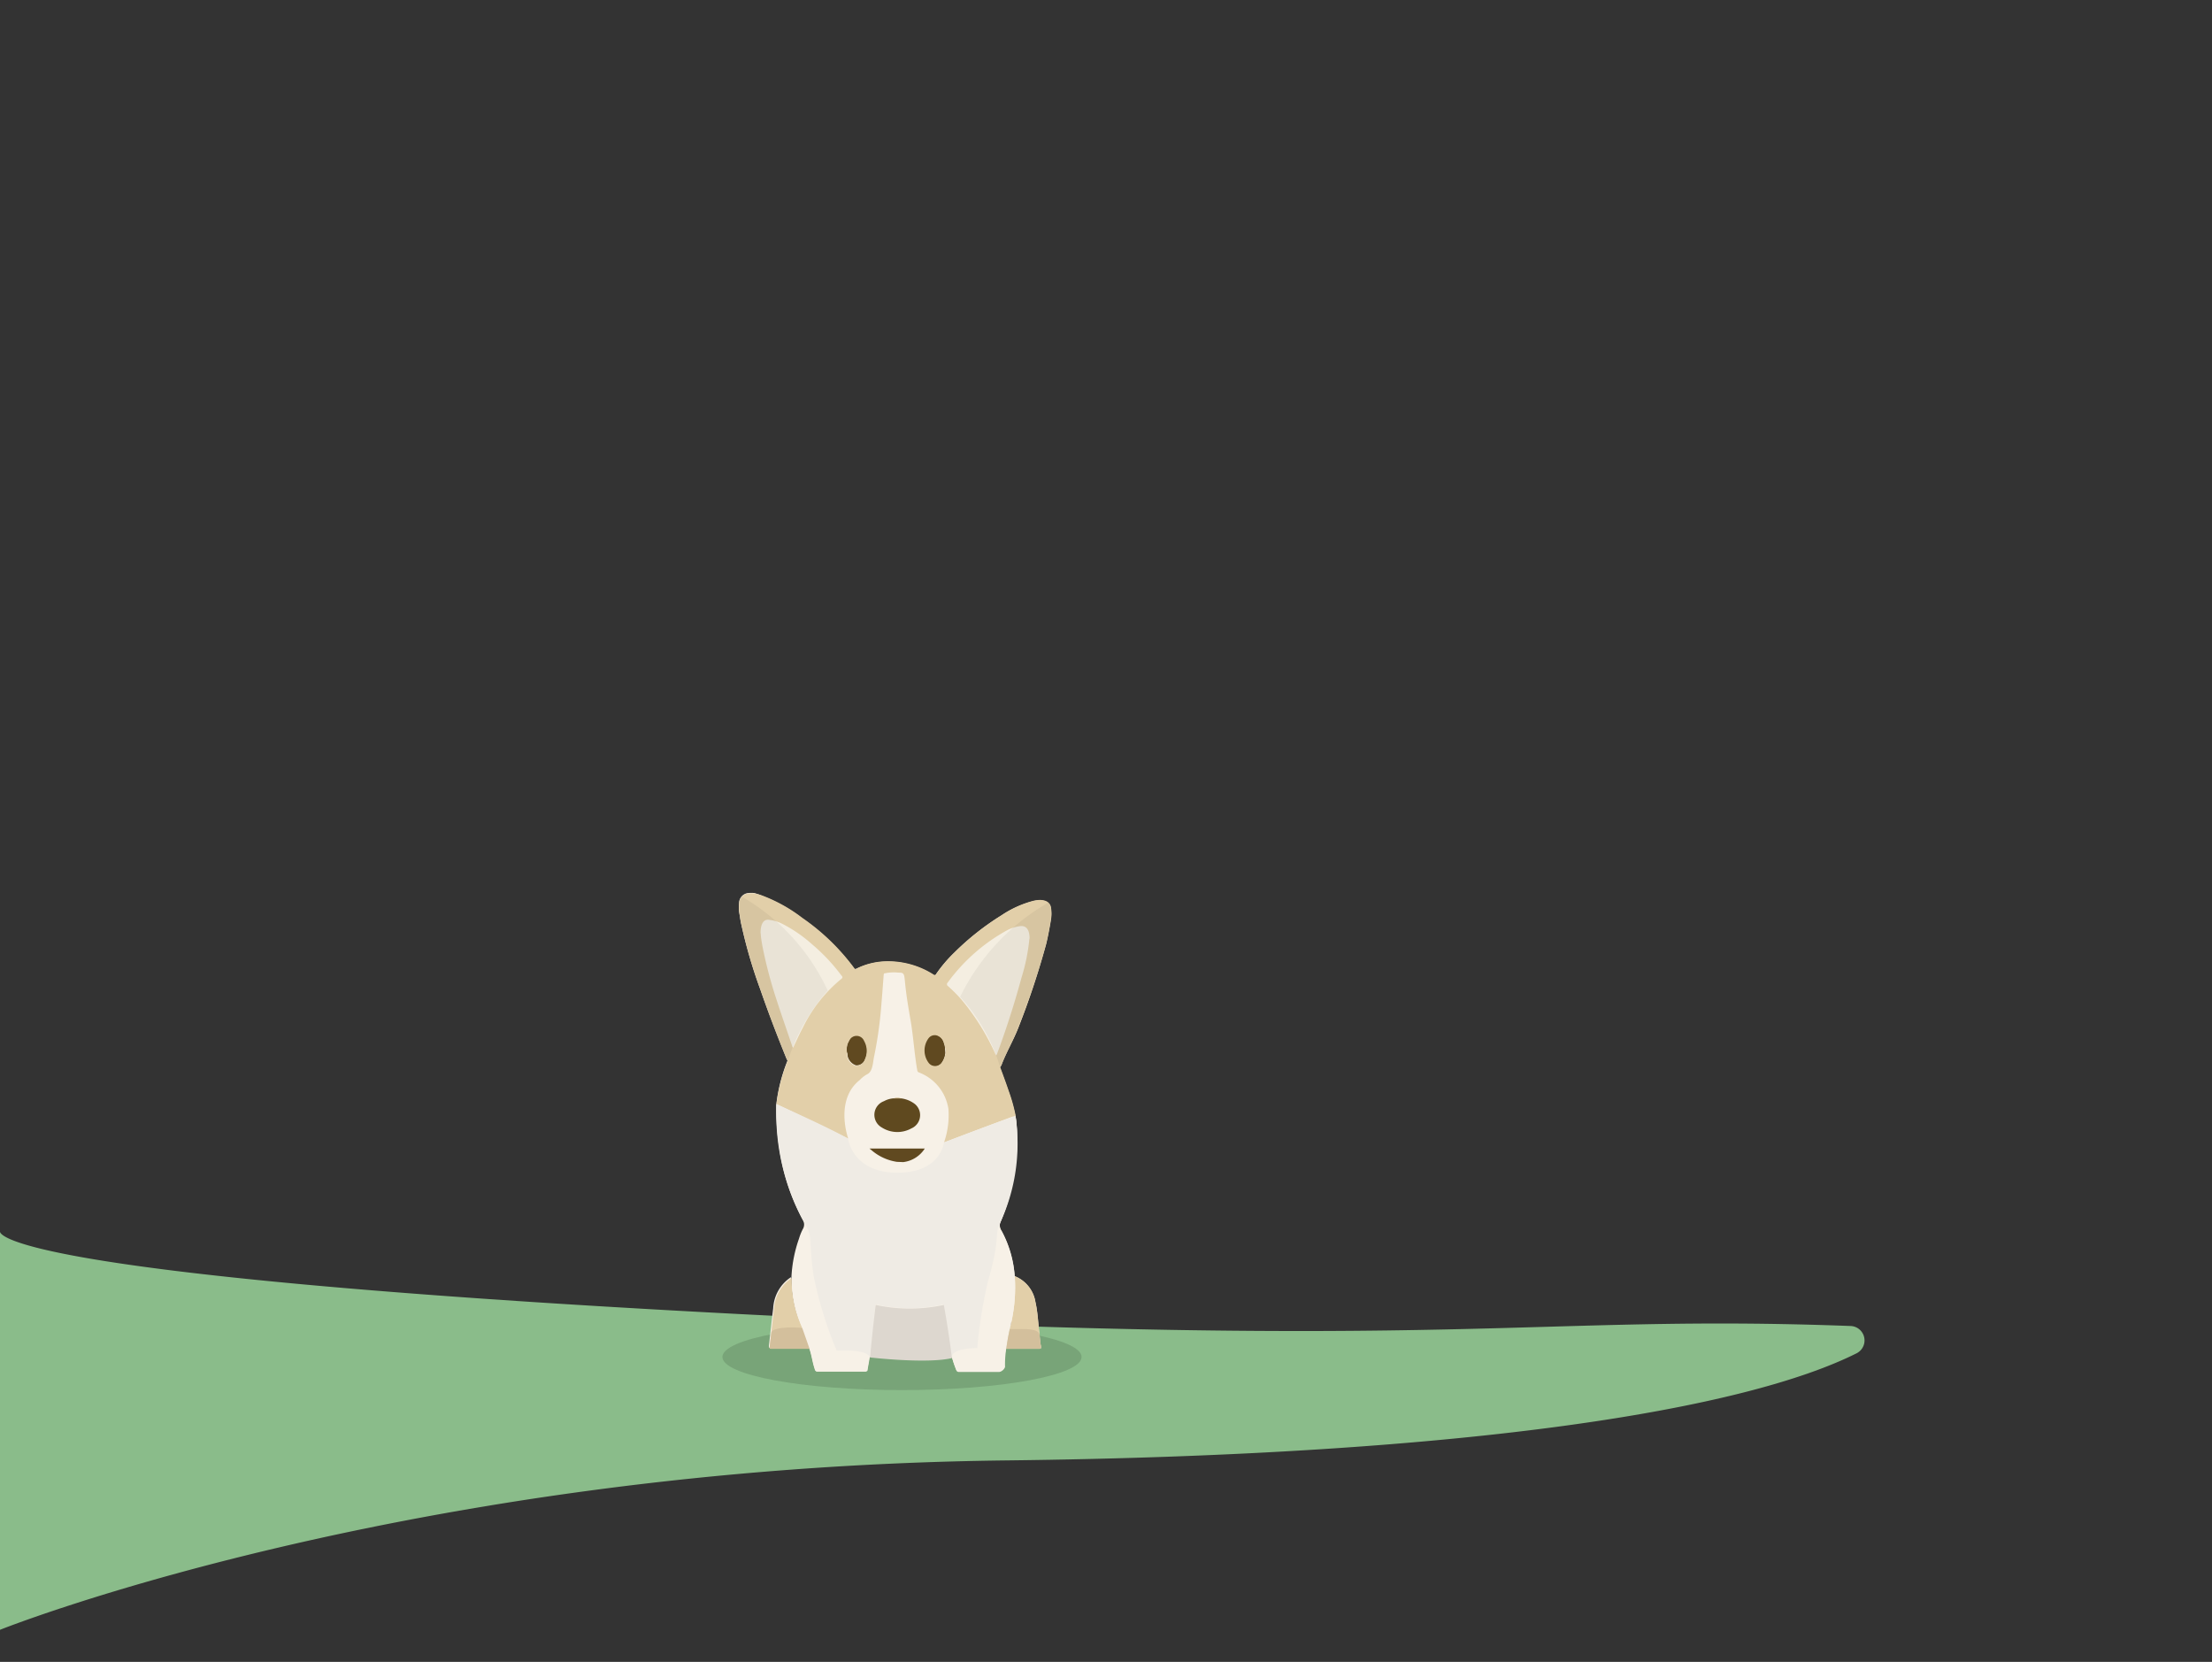<svg xmlns="http://www.w3.org/2000/svg" width="83.91mm" height="63.03mm" viewBox="0 0 237.85 178.66"><rect x="0" y="0" width="237.85" height="178.66" fill="#333333" stroke="none"/><title>artwork--palace-2</title><g id="bb5a84be-60fe-41d7-8c8b-7d58308f6b7c" data-name="Layer 2"><g id="e7c219a8-95c6-4582-9b09-9e186f29e64f" data-name="Layer 1"><path d="M108.18,157C43.6,157.75,0,175.21,0,175.21V132.36s-2,4.66,79.41,8.9c77.54,4,85.19,0,119.59,1.29a1.55,1.55,0,0,1,.64,2.93C187.79,151.42,158.73,156.42,108.18,157Z" style="fill:#8abc8a"/><g id="fd9677d9-1df4-495a-bf54-74fb8e778113" data-name="Corgi"><ellipse cx="96.99" cy="145.88" rx="19.31" ry="3.56" style="fill:#010101;opacity:0.13"/><g id="aa2a2c41-b9eb-4e53-85c9-2c5651fa2402" data-name="b3fff5ae-8c55-48a5-912e-80df78536539"><g id="a502d941-6542-436d-8066-25249eca50a4" data-name="a09452f0-8f17-4e0d-94ae-2cd335ac0935"><path d="M91.91,122.71h0m16.84,19.38a28.72,28.72,0,0,0-.56,2.91c1.15,0,2.3,0,3.45,0,.26,0,.33,0,.28-.29-.09-.43-.1-.87-.15-1.3-.15-1.15-.18-2.31-.44-3.44a3.6,3.6,0,0,0-2.23-2.78v0a12,12,0,0,0-1.42-4.86,1,1,0,0,1-.12-.92,22.53,22.53,0,0,0,1.79-9.34,14,14,0,0,0-.16-2.05h0a18.39,18.39,0,0,0-.78-2.78c-.3-.9-.9-2.5-.9-2.5a.75.75,0,0,0,.19-.31c.5-1.29,1.25-2.58,1.76-3.88a86.71,86.71,0,0,0,3-9c.23-.91.48-2.34.54-2.77a3.79,3.79,0,0,0,0-1.06c-.06-.83-.86-1.08-1.89-.85a11.21,11.21,0,0,0-3.45,1.56,28.39,28.39,0,0,0-5.06,4,15.06,15.06,0,0,0-2,2.37c-.08.11-.13.12-.25,0a9.1,9.1,0,0,0-5.22-1.42,7.52,7.52,0,0,0-3,.75c-.11,0-.2.09-.29,0a23.63,23.63,0,0,0-5.6-5.42,16.79,16.79,0,0,0-4.1-2.32A5.93,5.93,0,0,0,81.09,96a3.75,3.75,0,0,0-.62,0,1.1,1.1,0,0,0-1,1.08,4,4,0,0,0,0,.91c.07.4.12.8.2,1.2a53.35,53.35,0,0,0,2.07,7.13c.86,2.48,1.8,4.92,2.78,7.35a3.11,3.11,0,0,0,.16.34,18.43,18.43,0,0,0-1.2,4.64m0,0a27.13,27.13,0,0,0,.31,4.76,23,23,0,0,0,2.53,7.73.94.94,0,0,1,0,1,5.63,5.63,0,0,0-.4,1,14.56,14.56,0,0,0-.82,4.17,12.26,12.26,0,0,0,1,5.17h0a12.14,12.14,0,0,1-1.05-5.18s0,0,0,0a4.25,4.25,0,0,0-1.91,3.34c-.17,1.34-.3,2.68-.46,4,0,.24,0,.28.23.28H87c.28.75.34,1.51.61,2.27,0,.12.08.2.23.2H93l.07,0c.12,0,.19-.05.19-.15.07-.43.15-.85.22-1.27,0-.14.08-.21.24-.2.6.05,1.2.13,1.8.13a60.43,60.43,0,0,0,6.31-.17c.29,0,.49,0,.58.35a11.42,11.42,0,0,0,.39,1.12.28.28,0,0,0,.31.22h4.33c.22,0,.28-.08.31-.27.14-.74.29-1.49.43-2.23a29.27,29.27,0,0,1,.56-2.91" style="fill:#f7f1e7"/><path d="M110.8,100.77A22.63,22.63,0,0,1,110,105c-.76,2.83-1.69,5.6-2.68,8.36a.66.66,0,0,1-.09.19,1.74,1.74,0,0,1-.11-.18,25.61,25.61,0,0,0-3.41-5.57,14.9,14.9,0,0,0-1.87-1.94c-.09-.07-.13-.14,0-.24a20,20,0,0,1,6.61-5.83,4,4,0,0,1,1.44-.45C110.42,99.31,110.8,99.79,110.8,100.77Z" style="fill:#f4eee1"/><path d="M85.13,137.35a12.21,12.21,0,0,0,1.05,5.19,2.12,2.12,0,0,0,.53.8,3.67,3.67,0,0,1,.8,1.66H83c-.23,0-.27,0-.23-.28.16-1.33.29-2.67.46-4a4.25,4.25,0,0,1,1.91-3.34S85.11,137.35,85.13,137.35Z" style="fill:#e2cfa9"/><path d="M86.72,142.9c.51.44.56,1.52.79,2.1H83c-.23,0-.27,0-.23-.28.16-1.33.17-1.46.17-1.46C83,142.57,86.36,142.6,86.72,142.9Z" style="fill:#d3bf9c"/><path d="M108.2,145a28.72,28.72,0,0,1,.56-2.91,17.17,17.17,0,0,0,.35-4.9,3.6,3.6,0,0,1,2.23,2.78c.26,1.13.29,2.29.44,3.44,0,.43.06.87.15,1.3,0,.28,0,.29-.28.29C110.5,145,109.35,145,108.2,145Z" style="fill:#e2cfa9"/><path d="M81.58,100.24c0-1.11.4-1.6,1-1.52a4.63,4.63,0,0,1,1.53.48,16.5,16.5,0,0,1,3.28,2.29,20.83,20.83,0,0,1,3.25,3.45c.13.18.13.27,0,.41a16.7,16.7,0,0,0-4.3,5.43c-.37.72-.7,1.44-1,2.16l-.07.13a.54.54,0,0,1-.07-.13c-.59-1.74-1.2-3.47-1.76-5.21a47.6,47.6,0,0,1-1.59-6C81.68,101.16,81.62,100.58,81.58,100.24Z" style="fill:#f4eee1"/><path d="M91.05,112.68a1.71,1.71,0,0,1,.27-.85.88.88,0,0,1,1.64,0,2.21,2.21,0,0,1,.09,2,1,1,0,0,1-1,.7,1.37,1.37,0,0,1-.91-1c0-.12,0-.24-.06-.36S91.05,112.86,91.05,112.68Z" style="fill:#604920"/><path d="M101.63,113.21a2.17,2.17,0,0,1-.37,1,.86.86,0,0,1-1.19.25.87.87,0,0,1-.22-.21,2.21,2.21,0,0,1,0-2.64.83.83,0,0,1,.82-.31,1.12,1.12,0,0,1,.79.79,3.2,3.2,0,0,1,.15.61Z" style="fill:#604920"/><path d="M83.49,118.69l7.18,3.45,1.11.53.14,0-.06-.12a5.36,5.36,0,0,1,.63-7,3.46,3.46,0,0,1,.84-.64c.59-.28.52-.85.63-1.32a44.44,44.44,0,0,0,.79-5.62c.09-1.07.17-2.37.25-3.45,0-.1,0-.14.14-.17a4.35,4.35,0,0,1,1.44-.06c.6.06.62.33.71,1.25.13,1.41.37,2.8.61,4.18.28,1.62.6,3.24.89,4.86a.3.3,0,0,0,.15.23,5.24,5.24,0,0,1,2.61,5.11,4.94,4.94,0,0,1-1.28,3c-.07.07-.21.14-.12.26s.2,0,.3,0l8.4-3.16a2,2,0,0,1,.35-.06,12.94,12.94,0,0,1,.16,2.07,22.53,22.53,0,0,1-1.79,9.34,1,1,0,0,0,.12.92,12,12,0,0,1,1.42,4.86,17.17,17.17,0,0,1-.35,4.9,29.27,29.27,0,0,0-.56,2.91,11,11,0,0,0-.13,2,.86.86,0,0,1-.61.53h-4.33a.28.28,0,0,1-.31-.22,11.42,11.42,0,0,1-.39-1.12c-.09-.38-.29-.38-.58-.35a60.43,60.43,0,0,1-6.31.17c-.6,0-1.2-.08-1.8-.13-.16,0-.23.06-.24.2-.07.42-.15.84-.22,1.27,0,.1-.08.1-.18.15l-.09,0H87.88c-.15,0-.19-.08-.23-.2-.27-.77-.33-1.53-.61-2.29-.21-.58-.75-2.16-.87-2.46a12.26,12.26,0,0,1-1-5.17,14.56,14.56,0,0,1,.82-4.17,5.63,5.63,0,0,1,.4-1,.94.94,0,0,0,0-1,23,23,0,0,1-2.53-7.73A27.13,27.13,0,0,1,83.49,118.69Zm16,4.74s0,0-.06,0H93.53c-.09,0-.12,0,0,.09l.19.16a5.52,5.52,0,0,0,2.75,1.26,1.13,1.13,0,0,0,.68,0A3.19,3.19,0,0,0,99.45,123.43Zm-2.55-5.35a1.63,1.63,0,0,0-.82,0,2.66,2.66,0,0,0-1,.3,1.56,1.56,0,0,0-.23,2.83,3.08,3.08,0,0,0,3.17.1,1.55,1.55,0,0,0,.19-2.75A2.81,2.81,0,0,0,96.9,118.08Z" style="fill:#f7f1e7"/><path d="M91.19,122.39l-.52-.25-7.18-3.45a18.43,18.43,0,0,1,1.2-4.64,3.11,3.11,0,0,1-.16-.34c-1-2.43-1.92-4.87-2.78-7.35a53.35,53.35,0,0,1-2.07-7.13c-.08-.4-.13-.8-.2-1.2a4,4,0,0,1,0-.91,1.1,1.1,0,0,1,1-1.08,3.75,3.75,0,0,1,.62,0,5.93,5.93,0,0,1,1.07.31,16.79,16.79,0,0,1,4.1,2.32,23.63,23.63,0,0,1,5.6,5.42c.09.14.18.1.29,0a7.52,7.52,0,0,1,3-.75,9.1,9.1,0,0,1,5.22,1.42c.12.07.17.06.25,0a15.06,15.06,0,0,1,2-2.37,28.39,28.39,0,0,1,5.06-4,11.21,11.21,0,0,1,3.45-1.56c1-.23,1.83,0,1.89.85a3.79,3.79,0,0,1,0,1.06c-.06.43-.31,1.86-.54,2.77a86.71,86.71,0,0,1-3,9c-.51,1.3-1.26,2.59-1.76,3.88a.75.75,0,0,1-.19.31s.6,1.6.9,2.5a18.39,18.39,0,0,1,.78,2.78l-.35.06-7.36,2.77a8.93,8.93,0,0,0,.47-3.6,5,5,0,0,0-3.2-3.93.27.27,0,0,1-.15-.23c-.29-1.6-.43-3.69-.71-5.31-.24-1.38-.48-2.78-.61-4.18-.09-.92-.11-1-.71-1a4.64,4.64,0,0,0-1.44.07c-.11,0-.13.07-.14.17-.08,1.07-.16,2.14-.25,3.21a44.19,44.19,0,0,1-.79,5.62c-.11.48-.12,1.56-.71,1.84a3.23,3.23,0,0,0-.83.64c-2.73,2.16-1.23,6.3-1.23,6.3m-.11-9.18c0,.12,0,.23,0,.35a1.35,1.35,0,0,0,.89,1,1,1,0,0,0,1-.68,2.17,2.17,0,0,0-.08-2,.87.87,0,0,0-1.61,0,1.66,1.66,0,0,0-.26.84A4.3,4.3,0,0,0,91.08,113.21Zm10.53-.52q-.06-.3-.15-.6a1.09,1.09,0,0,0-.77-.76.78.78,0,0,0-.8.3,2.15,2.15,0,0,0,0,2.57.84.84,0,0,0,1.17.19.88.88,0,0,0,.21-.22,2.12,2.12,0,0,0,.37-1.48Zm9.08-11.79c0-1-.37-1.43-1-1.36a4.14,4.14,0,0,0-1.41.44,19.6,19.6,0,0,0-6.45,5.7c-.07.1,0,.16,0,.23a15,15,0,0,1,1.84,1.9,25.35,25.35,0,0,1,3.33,5.45,1.74,1.74,0,0,0,.11.18l.09-.19c1-2.69,1.87-5.41,2.62-8.17A20.86,20.86,0,0,0,110.69,100.9Zm-28.91-.59c0,.32.09.88.19,1.43a48.21,48.21,0,0,0,1.52,5.75c.54,1.67,1.13,3.33,1.69,5a.54.54,0,0,0,.07.13.83.83,0,0,1,.07-.13c.33-.69.64-1.39,1-2.06a15.59,15.59,0,0,1,4.12-5.21c.17-.13.16-.23,0-.39a19.91,19.91,0,0,0-3.11-3.31,15.25,15.25,0,0,0-3.16-2.19,4.2,4.2,0,0,0-1.47-.46C82.15,98.78,81.78,99.26,81.78,100.31Z" style="fill:#e2cfa9"/><path d="M96.9,118.08a3,3,0,0,1,1.28.47,1.55,1.55,0,0,1-.19,2.76,3.11,3.11,0,0,1-3.17-.1,1.56,1.56,0,0,1,.23-2.83,2.5,2.5,0,0,1,1-.3Z" style="fill:#5f491f"/><path d="M96.43,124.9a5.42,5.42,0,0,1-2.74-1.27l-.2-.16.14,0h5.81a3.2,3.2,0,0,1-2.32,1.46Z" style="fill:#604920"/><path d="M96.9,118.08h-.82A1.63,1.63,0,0,1,96.9,118.08Z" style="fill:#b18e44"/><path d="M101.63,113.21a2.17,2.17,0,0,1-.37,1,.86.86,0,0,1-1.19.25.87.87,0,0,1-.22-.21,2.21,2.21,0,0,1,0-2.64.83.83,0,0,1,.82-.31,1.12,1.12,0,0,1,.79.79,3.2,3.2,0,0,1,.15.61Z" style="fill:#604920"/><path d="M109.2,120c-1.79.52-7.71,2.83-7.71,2.83s-.3,3.24-5,3.24c-4.86,0-5.3-3.67-5.3-3.67-2.06-1.15-5.69-2.79-7.7-3.7a24.27,24.27,0,0,0,3,12.75c1,1.64.41,1.64,1,5.75a42.84,42.84,0,0,0,2.48,8c.7,0,3.06-.15,3.56.66.4-2.72.54-5.1.61-5.65a16,16,0,0,0,7.33,0c.53,3.88.64,4.77.87,5.72,0-.88,1.9-1,2.74-1a51.13,51.13,0,0,1,1.16-7.21c1.36-4.65.67-5,1.26-6.17A20.24,20.24,0,0,0,109.2,120Z" style="fill:#efebe4"/><path d="M112.77,97s1.11,1-1.63,8.84-3.62,8.83-3.62,8.83a19.19,19.19,0,0,0-4.28-7.5A23.7,23.7,0,0,1,112.77,97Z" style="fill:#010101;opacity:0.05"/><path d="M79.77,96.39s-1.29.43,1.57,8.78c2.63,7.7,3.39,8.84,3.39,8.84A21.11,21.11,0,0,1,89,106.48,22.72,22.72,0,0,0,79.77,96.39Z" style="fill:#010101;opacity:0.05"/><path d="M102.36,146c-2.71.64-8.81-.07-8.81-.07.34-3.56.61-5.65.61-5.65a17.21,17.21,0,0,0,7.33,0S102,143.07,102.36,146Z" style="fill:#ddd7cf"/><path d="M111.8,143.6a10.49,10.49,0,0,0,.13,1.11c0,.28,0,.29-.28.29-1.15,0-2.3,0-3.45,0,.15-1,.18-1.18.38-2.12C109.9,142.91,111.78,142.69,111.8,143.6Z" style="fill:#d3bf9c"/></g></g></g><rect x="0.22" width="237.63" height="178.66" style="fill:none"/></g></g></svg>